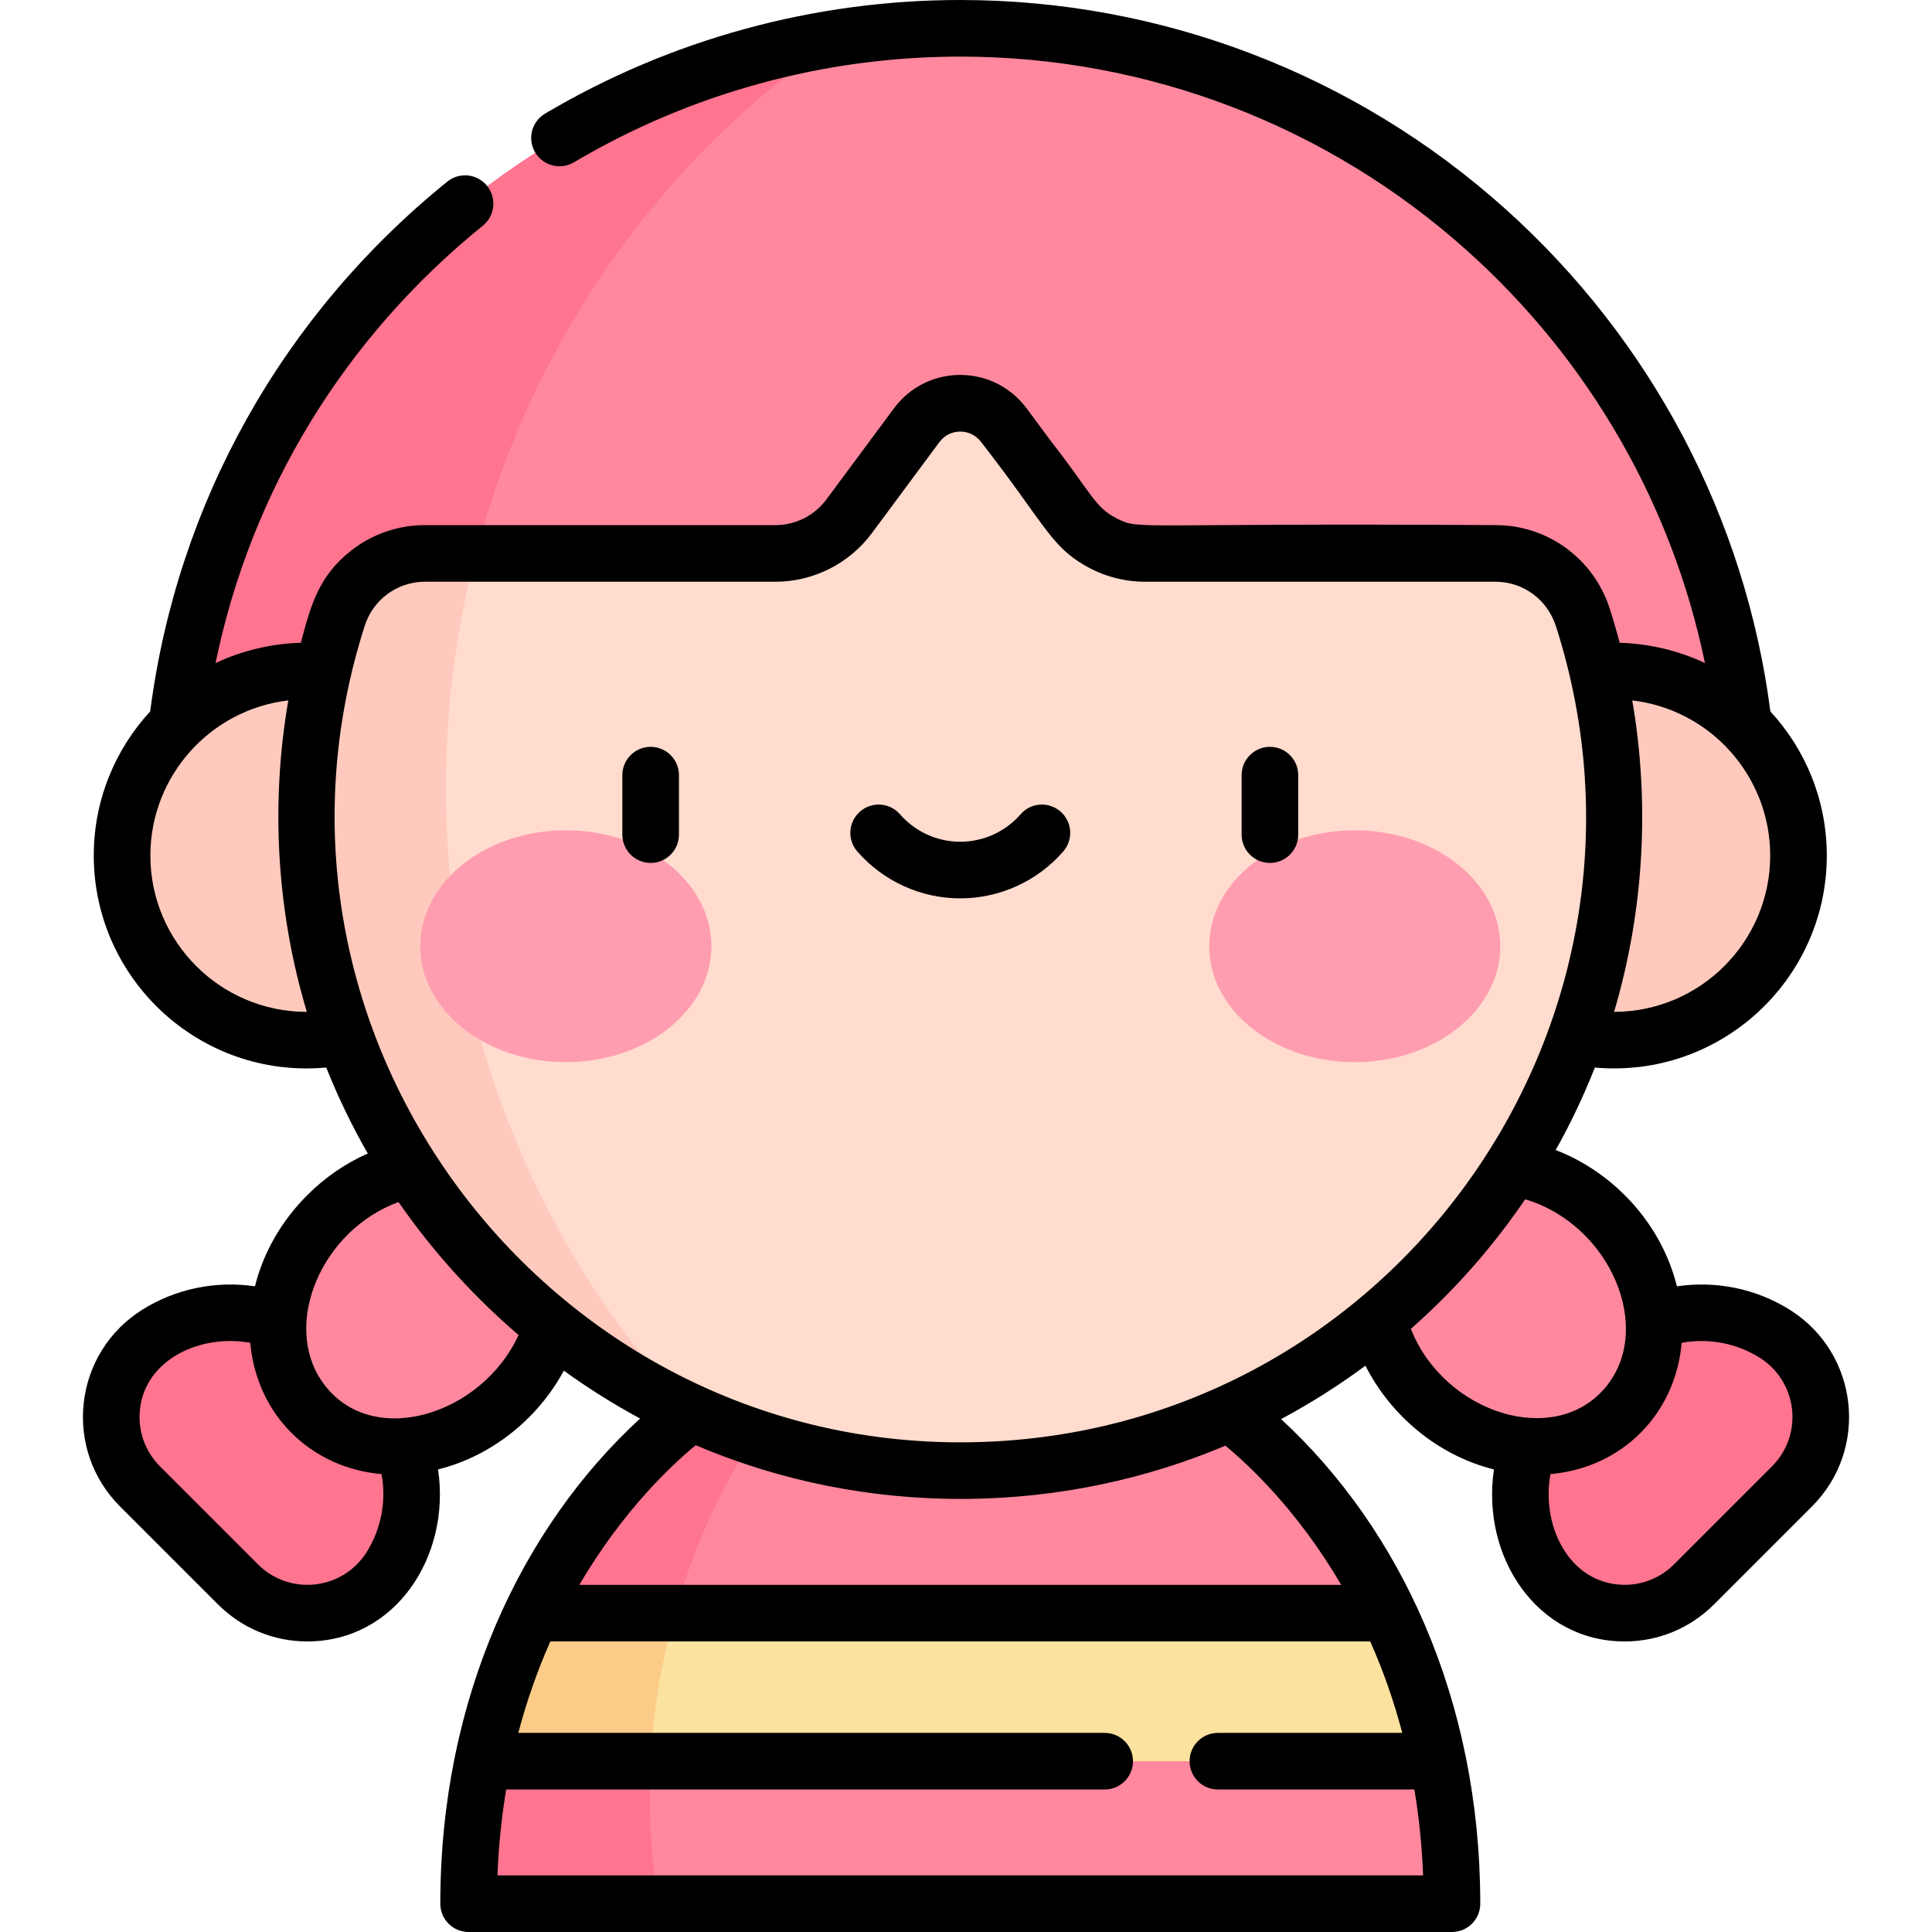 <svg id="Capa_1" enable-background="new 0 0 512 512" height="512" viewBox="0 0 512 512" width="512" xmlns="http://www.w3.org/2000/svg"><g><g><path d="m98.472 370.252-11.746-11.746c-12.031-12.031-30.802-14.101-45.165-4.979-14.069 8.935-16.238 28.605-4.452 40.39l25.952 25.952c11.785 11.785 31.455 9.617 40.39-4.452 9.121-14.363 7.052-33.133-4.979-45.165z" fill="#ff748f"/><path d="m413.528 370.252 11.746-11.746c12.031-12.031 30.802-14.101 45.165-4.979 14.069 8.935 16.238 28.605 4.452 40.39l-25.952 25.952c-11.785 11.785-31.455 9.617-40.39-4.452-9.121-14.363-7.052-33.133 4.979-45.165z" fill="#ff748f"/><g fill="#ff889e"><ellipse cx="110.818" cy="346.16" rx="39.978" ry="34.093" transform="matrix(.707 -.707 .707 .707 -212.314 179.748)"/><ellipse cx="401.182" cy="346.16" rx="34.093" ry="39.978" transform="matrix(.707 -.707 .707 .707 -127.268 385.067)"/><path d="m45.472 216.513c0-115.25 93.763-209.013 209.013-209.013s209.013 93.763 209.013 209.013z"/></g><path d="m118.175 208.763c0-83.157 41.4-156.323 104.077-198.776-100 15.545-176.78 102.236-176.78 206.526h72.838c-.08-2.575-.135-5.156-.135-7.75z" fill="#ff748f"/><circle cx="427.707" cy="226.739" fill="#ffcabd" r="48.912"/><path d="m384.784 504.5h-260.598c0-13.734 1.38-26.311 3.722-37.765l126.577-19.619 126.577 19.619c2.342 11.454 3.722 24.031 3.722 37.765z" fill="#ff889e"/><path d="m367.911 427.498-113.426 19.618-113.427-19.618c17.445-36.231 42.151-53.063 42.151-53.063h142.55c.001.001 24.707 16.833 42.152 53.063z" fill="#ff889e"/><path d="m204.066 374.436h-20.856s-24.706 16.832-42.151 53.063l36.155 6.253c5.261-21.763 14.5-41.842 26.852-59.316z" fill="#ff748f"/><path d="m419.49 163.676c-3.234-10.101-12.546-17.012-23.152-17.012h-92.895c-7.681 0-14.908-3.638-19.482-9.809l-17.92-24.17c-5.751-7.757-17.361-7.757-23.112 0l-17.92 24.17c-4.575 6.17-11.801 9.808-19.482 9.808h-92.892c-10.545 0-19.88 6.814-23.105 16.854-5.365 16.702-8.267 34.507-8.267 52.992-.001 95.668 79.075 174.039 174.737 173.219 94.97-.814 171.707-78.053 171.707-173.215 0-18.428-2.884-36.18-8.217-52.837z" fill="#ffdcce"/><path d="m172.221 475.897c0-5.446.253-10.828.727-16.143l-45.041 6.981c-2.342 11.453-3.722 24.031-3.722 37.765h50.318c-1.493-9.299-2.282-18.853-2.282-28.603z" fill="#ff748f"/><path d="m381.062 466.735h-253.154c3.058-14.981 7.751-28.04 13.151-39.237h226.853c5.398 11.198 10.092 24.256 13.15 39.237z" fill="#fbe29f"/><path d="m183.144 374.175c-40.207-42.777-64.969-101.106-64.969-165.412 0-21.487 2.78-42.301 7.96-62.098h-13.501c-10.545 0-19.88 6.814-23.105 16.854-1.527 4.752-2.846 9.597-3.964 14.519-1.371-.133-2.797-.212-4.303-.212-27.014 0-48.912 21.899-48.912 48.913s21.899 48.912 48.912 48.912c3.776 0 7.105-.442 10.063-1.251 15.882 44.244 49.367 80.356 91.819 99.775z" fill="#ffcabd"/><g><g><g><ellipse cx="149.946" cy="250.758" fill="#ff9db0" rx="38.573" ry="30.717"/></g><g><ellipse cx="359.023" cy="250.758" fill="#ff9db0" rx="38.573" ry="30.717"/></g></g></g><path d="m178.858 427.498h-37.799c-5.399 11.197-10.093 24.256-13.151 39.237h44.548c.683-13.564 2.879-26.702 6.402-39.237z" fill="#fccb88"/></g><g><path d="m172.427 197.92c-4.142 0-7.5 3.357-7.5 7.5v15.768c0 4.142 3.358 7.5 7.5 7.5s7.5-3.358 7.5-7.5v-15.768c0-4.142-3.358-7.5-7.5-7.5z"/><path d="m336.543 197.92c-4.142 0-7.5 3.357-7.5 7.5v15.768c0 4.142 3.358 7.5 7.5 7.5s7.5-3.358 7.5-7.5v-15.768c0-4.142-3.357-7.5-7.5-7.5z"/><path d="m281.046 215.065c-3.123-2.721-7.86-2.396-10.582.727-4.034 4.629-9.858 7.283-15.98 7.283s-11.946-2.654-15.979-7.283c-2.722-3.123-7.459-3.448-10.582-.727s-3.448 7.459-.727 10.582c6.883 7.898 16.83 12.428 27.288 12.428 10.459 0 20.405-4.53 27.289-12.428 2.722-3.123 2.396-7.861-.727-10.582z"/><path d="m474.461 347.196c-8.949-5.683-19.705-7.85-30.058-6.305-4.137-16.681-16.786-30.193-32.128-36.123 3.958-7.053 7.417-14.355 10.378-21.857 33.233 2.973 61.467-23.297 61.467-56.172 0-14.726-5.677-28.146-14.951-38.203-6.65-51.278-31.571-98.536-70.382-133.302-39.763-35.618-91.01-55.234-144.302-55.234-38.745 0-76.796 10.413-110.039 30.113-3.563 2.112-4.74 6.712-2.628 10.275s6.713 4.741 10.276 2.629c30.929-18.329 66.335-28.017 102.391-28.017 49.593 0 97.286 18.256 134.293 51.407 32.376 29.002 54.378 67.329 63.054 109.313-7.125-3.377-15.017-5.165-22.591-5.374-.765-2.879-1.699-6.12-2.607-8.957-4.256-13.293-16.431-22.225-30.295-22.225-97.469-.629-94.057 1.409-100.425-1.796-5.815-2.928-6.783-6.876-17.205-20.189-6.853-9.201-6.591-8.982-7.683-10.249-9.058-10.511-25.696-10.076-34.122 1.289l-17.92 24.17c-3.145 4.242-8.176 6.775-13.458 6.775h-92.892c-6.991 0-13.857 2.249-19.636 6.801-8.459 6.651-10.588 14.194-13.269 24.381-7.612.196-15.554 2.036-22.604 5.379 9.344-45.502 34.09-86.19 70.84-115.926 3.22-2.605 3.718-7.328 1.113-10.548-2.606-3.221-7.329-3.719-10.548-1.113-43.69 35.352-71.57 85.132-78.726 140.395-9.275 10.057-14.954 23.479-14.954 38.206 0 32.874 28.283 59.237 61.606 56.159 3.121 7.828 6.791 15.441 11.008 22.786-5.874 2.593-11.317 6.325-16.057 11.066-6.872 6.872-11.634 15.248-13.843 24.137-10.343-1.535-21.086.634-30.025 6.31-8.638 5.486-14.235 14.466-15.355 24.637-1.121 10.17 2.386 20.153 9.621 27.388l25.952 25.952c6.349 6.349 14.812 9.827 23.662 9.826 23.371 0 38.09-22.561 34.673-45.585 8.889-2.208 17.264-6.971 24.137-13.843 3.685-3.685 6.774-7.856 9.201-12.326 6.488 4.688 13.234 8.922 20.207 12.675-31.385 28.844-52.952 74.172-52.952 128.582 0 4.142 3.358 7.5 7.5 7.5h260.599c4.142 0 7.5-3.358 7.5-7.5 0-54.115-21.223-99.319-52.784-128.428 7.755-4.144 15.225-8.869 22.353-14.155 6.641 13.134 19.131 23.788 34.056 27.497-3.422 23.055 11.3 45.585 34.673 45.585 8.85 0 17.313-3.478 23.662-9.826l25.952-25.952c15.196-15.2 12.368-40.531-5.735-52.028zm-218.525 35.032c-111.658.984-193.87-108.708-159.266-216.415 2.24-6.975 8.661-11.648 15.964-11.648h92.893c10.01 0 19.545-4.8 25.507-12.842l17.919-24.17c2.788-3.759 8.353-3.657 11.062 0 16.826 21.605 18.272 27.382 27.537 32.732 4.779 2.761 10.26 4.279 15.89 4.279h92.895c7.105 0 13.671 4.502 16.038 11.892 33.934 106.24-44.851 215.244-156.439 216.172zm171.812-114.078c8.164-27.519 9.379-56.094 4.819-82.531 20.786 2.445 36.552 20.137 36.552 41.12 0 22.821-18.556 41.388-41.371 41.411zm-346.485.001c-22.835 0-41.413-18.577-41.413-41.412 0-21.114 15.913-38.706 36.553-41.12-4.657 26.988-3.214 55.455 4.91 82.532-.016 0-.033 0-.05 0zm15.856 143.245c-6.357 10.009-20.355 11.568-28.756 3.17l-25.952-25.952c-3.999-3.999-5.938-9.517-5.318-15.139 1.477-13.401 16.292-20.003 29.242-17.611 1.653 19.009 15.963 33.151 34.78 34.786 1.311 7.106-.08 14.58-3.996 20.746zm-11.647-45.098c-10.77-15.243-.405-40.203 20.14-47.743 9.352 13.509 20.297 25.369 31.804 35.237-9.68 21.268-39.185 30.572-51.944 12.506zm46.36 130.702c.303-7.752 1.076-15.367 2.311-22.765h158.61c4.142 0 7.5-3.358 7.5-7.5s-3.358-7.5-7.5-7.5h-155.397c2.203-8.376 5.044-16.488 8.493-24.237h217.273c3.449 7.749 6.29 15.86 8.493 24.237h-48.861c-4.142 0-7.5 3.358-7.5 7.5s3.358 7.5 7.5 7.5h52.074c1.235 7.397 2.008 15.013 2.311 22.765zm223.603-77.001h-201.9c11.704-20.026 24.987-32.202 30.845-37.002 22.542 9.588 46.741 14.419 71.685 14.232.023 0 .047-.001.07-.002 24.616-.22 47.793-5.328 68.605-14.105 5.944 4.891 19.096 17.029 30.695 36.877zm18.455-67.831c12.014-10.604 21.986-22.124 30.287-34.336 22.364 6.576 34.406 34.173 21.259 49.873-13.507 16.13-42.701 6.809-51.546-15.537zm95.699 36.446-25.952 25.952c-4 3.999-9.514 5.941-15.139 5.317-13.399-1.476-20-16.285-17.613-29.233 18.877-1.642 33.111-15.808 34.776-34.786 7.111-1.315 14.588.076 20.758 3.994 10.026 6.368 11.553 20.372 3.17 28.756z"/></g></g></svg>